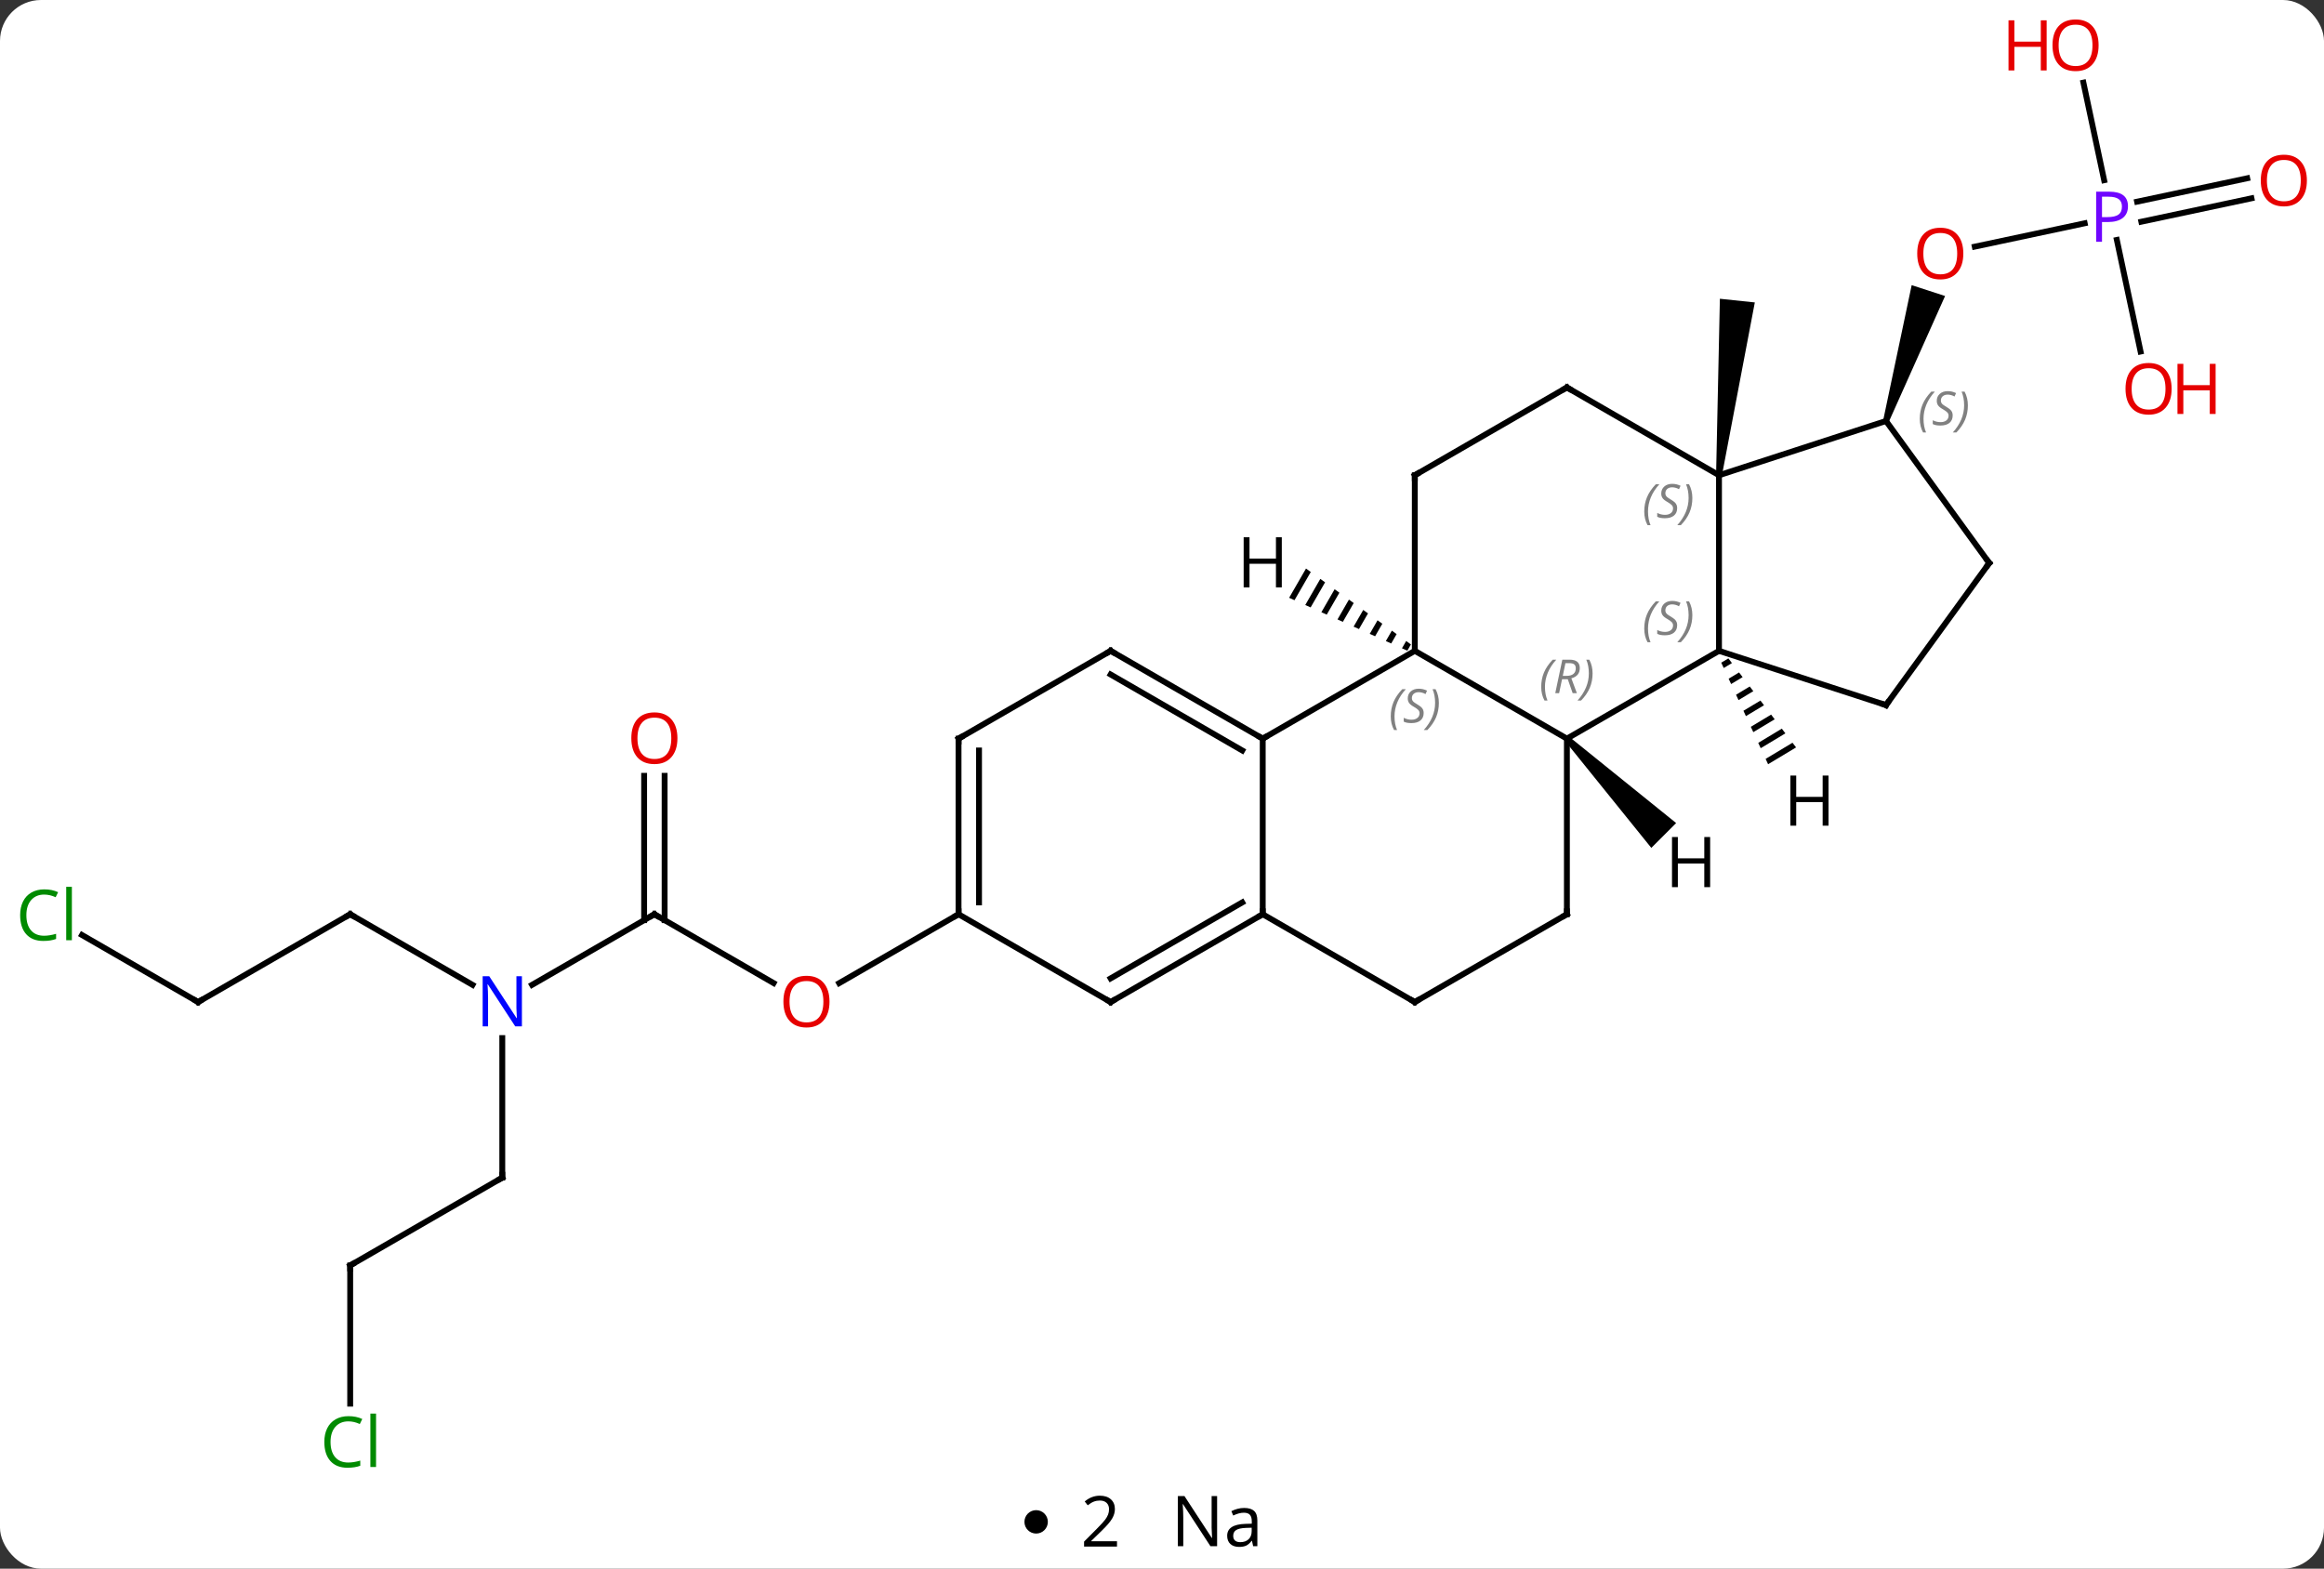 <svg width="397" viewBox="0 0 397 268" style="fill-opacity:1; color-rendering:auto; color-interpolation:auto; text-rendering:auto; stroke:black; stroke-linecap:square; stroke-miterlimit:10; shape-rendering:auto; stroke-opacity:1; fill:black; stroke-dasharray:none; font-weight:normal; stroke-width:1; font-family:'Open Sans'; font-style:normal; stroke-linejoin:miter; font-size:12; stroke-dashoffset:0; image-rendering:auto;" height="268" class="cas-substance-image" xmlns:xlink="http://www.w3.org/1999/xlink" xmlns="http://www.w3.org/2000/svg"><rect x="0" y="0" width="397" height="268" fill="#333333" stroke="none"/><svg class="cas-substance-single-component"><rect y="0" x="0" width="397" stroke="none" ry="7" rx="7" height="268" fill="white" class="cas-substance-group"/><svg y="0" x="0" width="397" viewBox="0 0 397 253" style="fill:black;" height="253" class="cas-substance-single-component-image"><svg><g><g transform="translate(199,127)" style="text-rendering:geometricPrecision; color-rendering:optimizeQuality; color-interpolation:linearRGB; stroke-linecap:butt; image-rendering:optimizeQuality;"><path style="stroke:none;" d="M95.147 -45.755 L94.153 -45.859 L94.801 -75.959 L100.769 -75.332 Z"/><line y2="-88.853" y1="-84.863" x2="157.121" x1="138.344" style="fill:none;"/><path style="stroke:none;" d="M123.656 -54.925 L122.704 -55.234 L127.565 -78.283 L133.271 -76.429 Z"/><line y2="-93.12" y1="-89.121" x2="185.609" x1="166.798" style="fill:none;"/><line y2="-96.543" y1="-92.545" x2="184.881" x1="166.071" style="fill:none;"/><line y2="-112.885" y1="-96.21" x2="156.9" x1="160.444" style="fill:none;"/><line y2="-66.937" y1="-86.01" x2="166.666" x1="162.612" style="fill:none;"/><line y2="29.193" y1="40.952" x2="-87.216" x1="-66.85" style="fill:none;"/><line y2="29.193" y1="40.967" x2="-35.256" x1="-55.648" style="fill:none;"/><line y2="41.258" y1="29.193" x2="-108.112" x1="-87.216" style="fill:none;"/><line y2="5.545" y1="30.203" x2="-85.466" x1="-85.466" style="fill:none;"/><line y2="5.545" y1="30.203" x2="-88.966" x1="-88.966" style="fill:none;"/><line y2="29.193" y1="41.258" x2="-139.179" x1="-118.28" style="fill:none;"/><line y2="74.193" y1="50.349" x2="-113.196" x1="-113.196" style="fill:none;"/><line y2="44.193" y1="29.193" x2="-165.159" x1="-139.179" style="fill:none;"/><line y2="89.193" y1="74.193" x2="-139.179" x1="-113.196" style="fill:none;"/><line y2="32.744" y1="44.193" x2="-184.989" x1="-165.159" style="fill:none;"/><line y2="112.807" y1="89.193" x2="-139.179" x1="-139.179" style="fill:none;"/><line y2="-0.807" y1="-15.807" x2="68.667" x1="94.65" style="fill:none;"/><line y2="-45.807" y1="-15.807" x2="94.65" x1="94.65" style="fill:none;"/><line y2="-6.537" y1="-15.807" x2="123.18" x1="94.65" style="fill:none;"/><line y2="-15.807" y1="-0.807" x2="42.687" x1="68.667" style="fill:none;"/><line y2="29.193" y1="-0.807" x2="68.667" x1="68.667" style="fill:none;"/><line y2="-55.08" y1="-45.807" x2="123.18" x1="94.65" style="fill:none;"/><line y2="-60.807" y1="-45.807" x2="68.667" x1="94.65" style="fill:none;"/><line y2="-30.807" y1="-6.537" x2="140.814" x1="123.18" style="fill:none;"/><line y2="-0.807" y1="-15.807" x2="16.707" x1="42.687" style="fill:none;"/><line y2="-45.807" y1="-15.807" x2="42.687" x1="42.687" style="fill:none;"/><line y2="44.193" y1="29.193" x2="42.687" x1="68.667" style="fill:none;"/><line y2="-30.807" y1="-55.08" x2="140.814" x1="123.18" style="fill:none;"/><line y2="-45.807" y1="-60.807" x2="42.687" x1="68.667" style="fill:none;"/><line y2="29.193" y1="-0.807" x2="16.707" x1="16.707" style="fill:none;"/><line y2="-15.807" y1="-0.807" x2="-9.273" x1="16.707" style="fill:none;"/><line y2="-11.765" y1="1.214" x2="-9.273" x1="13.207" style="fill:none;"/><line y2="29.193" y1="44.193" x2="16.707" x1="42.687" style="fill:none;"/><line y2="44.193" y1="29.193" x2="-9.273" x1="16.707" style="fill:none;"/><line y2="40.151" y1="27.172" x2="-9.273" x1="13.207" style="fill:none;"/><line y2="-0.807" y1="-15.807" x2="-35.256" x1="-9.273" style="fill:none;"/><line y2="29.193" y1="44.193" x2="-35.256" x1="-9.273" style="fill:none;"/><line y2="29.193" y1="-0.807" x2="-35.256" x1="-35.256" style="fill:none;"/><line y2="27.172" y1="1.214" x2="-31.756" x1="-31.756" style="fill:none;"/><path style="stroke:none;" d="M96.252 -14.521 L95.034 -13.788 L95.455 -12.875 L96.861 -13.72 L96.252 -14.521 ZM98.078 -12.119 L96.297 -11.048 L96.719 -10.135 L98.687 -11.318 L98.687 -11.318 L98.078 -12.119 ZM99.904 -9.717 L97.561 -8.308 L97.982 -7.395 L100.512 -8.917 L99.904 -9.717 ZM101.73 -7.315 L98.825 -5.568 L99.246 -4.655 L102.338 -6.515 L101.73 -7.315 ZM103.555 -4.914 L100.088 -2.828 L100.509 -1.915 L104.164 -4.113 L103.555 -4.914 ZM105.381 -2.512 L101.352 -0.088 L101.773 0.825 L105.99 -1.711 L105.381 -2.512 ZM107.207 -0.11 L102.615 2.651 L102.615 2.651 L103.037 3.565 L107.816 0.69 L107.207 -0.11 Z"/><path style="stroke:none;" d="M68.313 -0.453 L69.021 -1.161 L87.329 13.613 L83.087 17.855 Z"/><path style="stroke:none;" d="M24.101 -29.87 L21.218 -24.871 L22.136 -24.46 L22.136 -24.46 L24.916 -29.28 L24.916 -29.28 L24.101 -29.87 ZM26.545 -28.101 L23.972 -23.638 L24.89 -23.228 L27.36 -27.512 L27.36 -27.512 L26.545 -28.101 ZM28.989 -26.332 L26.725 -22.406 L26.725 -22.406 L27.643 -21.995 L29.804 -25.743 L28.989 -26.332 ZM31.434 -24.564 L29.479 -21.174 L30.397 -20.763 L30.397 -20.763 L32.248 -23.974 L32.248 -23.974 L31.434 -24.564 ZM33.878 -22.795 L32.232 -19.941 L33.15 -19.53 L34.693 -22.206 L33.878 -22.795 ZM36.322 -21.027 L34.986 -18.709 L35.904 -18.298 L37.137 -20.437 L36.322 -21.027 ZM38.766 -19.258 L37.739 -17.477 L38.657 -17.066 L38.657 -17.066 L39.581 -18.668 L38.766 -19.258 ZM41.211 -17.489 L40.493 -16.244 L41.41 -15.834 L41.41 -15.834 L42.025 -16.9 L42.025 -16.9 L41.211 -17.489 Z"/></g><g transform="translate(199,127)" style="fill:rgb(230,0,0); text-rendering:geometricPrecision; color-rendering:optimizeQuality; image-rendering:optimizeQuality; font-family:'Open Sans'; stroke:rgb(230,0,0); color-interpolation:linearRGB;"><path style="stroke:none;" d="M136.387 -83.68 Q136.387 -81.618 135.348 -80.438 Q134.309 -79.258 132.466 -79.258 Q130.575 -79.258 129.544 -80.422 Q128.512 -81.587 128.512 -83.696 Q128.512 -85.79 129.544 -86.938 Q130.575 -88.087 132.466 -88.087 Q134.325 -88.087 135.356 -86.915 Q136.387 -85.743 136.387 -83.68 ZM129.559 -83.68 Q129.559 -81.946 130.302 -81.04 Q131.044 -80.133 132.466 -80.133 Q133.887 -80.133 134.614 -81.032 Q135.341 -81.93 135.341 -83.68 Q135.341 -85.415 134.614 -86.305 Q133.887 -87.196 132.466 -87.196 Q131.044 -87.196 130.302 -86.297 Q129.559 -85.399 129.559 -83.68 Z"/><path style="fill:rgb(111,5,255); stroke:none;" d="M164.515 -91.769 Q164.515 -90.456 163.624 -89.761 Q162.733 -89.066 161.093 -89.066 L160.077 -89.066 L160.077 -85.691 L159.077 -85.691 L159.077 -94.253 L161.312 -94.253 Q164.515 -94.253 164.515 -91.769 ZM160.077 -89.909 L160.983 -89.909 Q162.296 -89.909 162.89 -90.339 Q163.483 -90.769 163.483 -91.722 Q163.483 -92.566 162.929 -92.98 Q162.374 -93.394 161.187 -93.394 L160.077 -93.394 L160.077 -89.909 Z"/><path style="stroke:none;" d="M195.077 -96.154 Q195.077 -94.092 194.037 -92.912 Q192.998 -91.732 191.155 -91.732 Q189.264 -91.732 188.233 -92.897 Q187.202 -94.061 187.202 -96.17 Q187.202 -98.264 188.233 -99.412 Q189.264 -100.561 191.155 -100.561 Q193.014 -100.561 194.045 -99.389 Q195.077 -98.217 195.077 -96.154 ZM188.248 -96.154 Q188.248 -94.42 188.991 -93.514 Q189.733 -92.607 191.155 -92.607 Q192.577 -92.607 193.303 -93.506 Q194.03 -94.404 194.03 -96.154 Q194.03 -97.889 193.303 -98.779 Q192.577 -99.67 191.155 -99.67 Q189.733 -99.67 188.991 -98.772 Q188.248 -97.873 188.248 -96.154 Z"/><path style="stroke:none;" d="M159.496 -119.263 Q159.496 -117.201 158.457 -116.021 Q157.418 -114.841 155.575 -114.841 Q153.684 -114.841 152.653 -116.005 Q151.621 -117.17 151.621 -119.279 Q151.621 -121.373 152.653 -122.521 Q153.684 -123.67 155.575 -123.67 Q157.434 -123.67 158.465 -122.498 Q159.496 -121.326 159.496 -119.263 ZM152.668 -119.263 Q152.668 -117.529 153.411 -116.623 Q154.153 -115.716 155.575 -115.716 Q156.996 -115.716 157.723 -116.615 Q158.45 -117.513 158.45 -119.263 Q158.45 -120.998 157.723 -121.888 Q156.996 -122.779 155.575 -122.779 Q154.153 -122.779 153.411 -121.88 Q152.668 -120.982 152.668 -119.263 Z"/><path style="stroke:none;" d="M150.621 -114.966 L149.621 -114.966 L149.621 -118.998 L145.106 -118.998 L145.106 -114.966 L144.106 -114.966 L144.106 -123.529 L145.106 -123.529 L145.106 -119.888 L149.621 -119.888 L149.621 -123.529 L150.621 -123.529 L150.621 -114.966 Z"/><path style="stroke:none;" d="M171.97 -60.574 Q171.97 -58.512 170.931 -57.332 Q169.892 -56.152 168.049 -56.152 Q166.158 -56.152 165.127 -57.316 Q164.095 -58.481 164.095 -60.59 Q164.095 -62.684 165.127 -63.832 Q166.158 -64.981 168.049 -64.981 Q169.908 -64.981 170.939 -63.809 Q171.97 -62.637 171.97 -60.574 ZM165.142 -60.574 Q165.142 -58.84 165.885 -57.934 Q166.627 -57.027 168.049 -57.027 Q169.47 -57.027 170.197 -57.926 Q170.924 -58.824 170.924 -60.574 Q170.924 -62.309 170.197 -63.199 Q169.47 -64.09 168.049 -64.09 Q166.627 -64.09 165.885 -63.191 Q165.142 -62.293 165.142 -60.574 Z"/><path style="stroke:none;" d="M179.486 -56.277 L178.486 -56.277 L178.486 -60.309 L173.97 -60.309 L173.97 -56.277 L172.97 -56.277 L172.97 -64.84 L173.97 -64.84 L173.97 -61.199 L178.486 -61.199 L178.486 -64.84 L179.486 -64.84 L179.486 -56.277 Z"/><path style="stroke:none;" d="M-57.298 44.123 Q-57.298 46.185 -58.338 47.365 Q-59.377 48.545 -61.22 48.545 Q-63.111 48.545 -64.142 47.38 Q-65.174 46.216 -65.174 44.107 Q-65.174 42.013 -64.142 40.865 Q-63.111 39.716 -61.22 39.716 Q-59.361 39.716 -58.33 40.888 Q-57.298 42.06 -57.298 44.123 ZM-64.127 44.123 Q-64.127 45.857 -63.384 46.763 Q-62.642 47.67 -61.22 47.67 Q-59.798 47.67 -59.072 46.771 Q-58.345 45.873 -58.345 44.123 Q-58.345 42.388 -59.072 41.498 Q-59.798 40.607 -61.22 40.607 Q-62.642 40.607 -63.384 41.505 Q-64.127 42.404 -64.127 44.123 Z"/></g><g transform="translate(199,127)" style="stroke-linecap:butt; text-rendering:geometricPrecision; color-rendering:optimizeQuality; image-rendering:optimizeQuality; font-family:'Open Sans'; color-interpolation:linearRGB; stroke-miterlimit:5;"><path style="fill:none;" d="M-86.783 29.443 L-87.216 29.193 L-87.649 29.443"/><path style="fill:rgb(0,5,255); stroke:none;" d="M-109.844 48.349 L-110.985 48.349 L-115.673 41.162 L-115.719 41.162 Q-115.626 42.427 -115.626 43.474 L-115.626 48.349 L-116.548 48.349 L-116.548 39.787 L-115.423 39.787 L-110.751 46.943 L-110.704 46.943 Q-110.704 46.787 -110.751 45.927 Q-110.798 45.068 -110.782 44.693 L-110.782 39.787 L-109.844 39.787 L-109.844 48.349 Z"/><path style="fill:rgb(230,0,0); stroke:none;" d="M-83.278 -0.877 Q-83.278 1.185 -84.318 2.365 Q-85.357 3.545 -87.2 3.545 Q-89.091 3.545 -90.122 2.381 Q-91.153 1.216 -91.153 -0.893 Q-91.153 -2.987 -90.122 -4.135 Q-89.091 -5.284 -87.2 -5.284 Q-85.341 -5.284 -84.31 -4.112 Q-83.278 -2.94 -83.278 -0.877 ZM-90.107 -0.877 Q-90.107 0.857 -89.364 1.763 Q-88.622 2.67 -87.2 2.67 Q-85.778 2.67 -85.052 1.771 Q-84.325 0.873 -84.325 -0.877 Q-84.325 -2.612 -85.052 -3.502 Q-85.778 -4.393 -87.2 -4.393 Q-88.622 -4.393 -89.364 -3.494 Q-90.107 -2.596 -90.107 -0.877 Z"/><path style="fill:none;" d="M-138.746 29.443 L-139.179 29.193 L-139.612 29.443"/><path style="fill:none;" d="M-113.196 73.693 L-113.196 74.193 L-113.629 74.443"/><path style="fill:none;" d="M-164.726 43.943 L-165.159 44.193 L-165.592 43.943"/><path style="fill:none;" d="M-138.746 88.943 L-139.179 89.193 L-139.179 89.693"/><path style="fill:rgb(0,138,0); stroke:none;" d="M-191.448 25.834 Q-192.854 25.834 -193.674 26.771 Q-194.494 27.709 -194.494 29.349 Q-194.494 31.021 -193.705 31.943 Q-192.916 32.865 -191.463 32.865 Q-190.557 32.865 -189.416 32.537 L-189.416 33.412 Q-190.307 33.755 -191.604 33.755 Q-193.494 33.755 -194.526 32.599 Q-195.557 31.443 -195.557 29.334 Q-195.557 28.006 -195.065 27.013 Q-194.573 26.021 -193.635 25.482 Q-192.698 24.943 -191.432 24.943 Q-190.088 24.943 -189.073 25.427 L-189.494 26.287 Q-190.479 25.834 -191.448 25.834 ZM-186.721 33.63 L-187.69 33.63 L-187.69 24.506 L-186.721 24.506 L-186.721 33.63 Z"/><path style="fill:rgb(0,138,0); stroke:none;" d="M-139.488 115.834 Q-140.894 115.834 -141.714 116.771 Q-142.535 117.709 -142.535 119.349 Q-142.535 121.021 -141.745 121.943 Q-140.956 122.865 -139.503 122.865 Q-138.597 122.865 -137.456 122.537 L-137.456 123.412 Q-138.347 123.755 -139.644 123.755 Q-141.535 123.755 -142.566 122.599 Q-143.597 121.443 -143.597 119.334 Q-143.597 118.005 -143.105 117.013 Q-142.613 116.021 -141.675 115.482 Q-140.738 114.943 -139.472 114.943 Q-138.128 114.943 -137.113 115.427 L-137.535 116.287 Q-138.519 115.834 -139.488 115.834 ZM-134.761 123.63 L-135.73 123.63 L-135.73 114.505 L-134.761 114.505 L-134.761 123.63 Z"/></g><g transform="translate(199,127)" style="stroke-linecap:butt; font-size:8.4px; fill:gray; text-rendering:geometricPrecision; image-rendering:optimizeQuality; color-rendering:optimizeQuality; font-family:'Open Sans'; font-style:italic; stroke:gray; color-interpolation:linearRGB; stroke-miterlimit:5;"><path style="stroke:none;" d="M81.881 -19.604 Q81.881 -20.932 82.35 -22.057 Q82.819 -23.182 83.85 -24.26 L84.459 -24.26 Q83.491 -23.198 83.006 -22.026 Q82.522 -20.854 82.522 -19.62 Q82.522 -18.291 82.959 -17.276 L82.444 -17.276 Q81.881 -18.307 81.881 -19.604 ZM87.504 -20.198 Q87.504 -19.37 86.957 -18.916 Q86.41 -18.463 85.41 -18.463 Q85.004 -18.463 84.691 -18.518 Q84.379 -18.573 84.098 -18.713 L84.098 -19.37 Q84.723 -19.041 85.426 -19.041 Q86.051 -19.041 86.426 -19.338 Q86.801 -19.635 86.801 -20.151 Q86.801 -20.463 86.598 -20.69 Q86.394 -20.916 85.832 -21.245 Q85.238 -21.573 85.012 -21.901 Q84.785 -22.229 84.785 -22.682 Q84.785 -23.416 85.301 -23.878 Q85.816 -24.338 86.66 -24.338 Q87.035 -24.338 87.371 -24.26 Q87.707 -24.182 88.082 -24.01 L87.816 -23.416 Q87.566 -23.573 87.246 -23.659 Q86.926 -23.745 86.66 -23.745 Q86.129 -23.745 85.809 -23.471 Q85.488 -23.198 85.488 -22.729 Q85.488 -22.526 85.559 -22.378 Q85.629 -22.229 85.769 -22.096 Q85.91 -21.963 86.332 -21.713 Q86.894 -21.37 87.098 -21.174 Q87.301 -20.979 87.402 -20.745 Q87.504 -20.51 87.504 -20.198 ZM90.098 -21.916 Q90.098 -20.588 89.622 -19.456 Q89.145 -18.323 88.13 -17.276 L87.52 -17.276 Q89.458 -19.432 89.458 -21.916 Q89.458 -23.245 89.02 -24.26 L89.536 -24.26 Q90.098 -23.198 90.098 -21.916 Z"/><path style="stroke:none;" d="M64.279 -9.643 Q64.279 -10.971 64.747 -12.096 Q65.216 -13.221 66.247 -14.299 L66.857 -14.299 Q65.888 -13.237 65.404 -12.065 Q64.919 -10.893 64.919 -9.659 Q64.919 -8.33 65.357 -7.315 L64.841 -7.315 Q64.279 -8.346 64.279 -9.643 ZM67.839 -10.955 L67.339 -8.58 L66.682 -8.58 L67.885 -14.299 L69.135 -14.299 Q70.87 -14.299 70.87 -12.862 Q70.87 -11.502 69.432 -11.112 L70.37 -8.58 L69.651 -8.58 L68.823 -10.955 L67.839 -10.955 ZM68.417 -13.705 Q68.026 -11.784 67.964 -11.534 L68.62 -11.534 Q69.37 -11.534 69.776 -11.862 Q70.182 -12.19 70.182 -12.815 Q70.182 -13.284 69.925 -13.495 Q69.667 -13.705 69.073 -13.705 L68.417 -13.705 ZM73.056 -11.955 Q73.056 -10.627 72.579 -9.495 Q72.103 -8.362 71.087 -7.315 L70.478 -7.315 Q72.415 -9.471 72.415 -11.955 Q72.415 -13.284 71.978 -14.299 L72.493 -14.299 Q73.056 -13.237 73.056 -11.955 Z"/><path style="stroke:none;" d="M81.881 -39.604 Q81.881 -40.932 82.35 -42.057 Q82.819 -43.182 83.85 -44.26 L84.459 -44.26 Q83.491 -43.197 83.006 -42.026 Q82.522 -40.854 82.522 -39.619 Q82.522 -38.291 82.959 -37.276 L82.444 -37.276 Q81.881 -38.307 81.881 -39.604 ZM87.504 -40.197 Q87.504 -39.369 86.957 -38.916 Q86.41 -38.463 85.41 -38.463 Q85.004 -38.463 84.691 -38.518 Q84.379 -38.572 84.098 -38.713 L84.098 -39.369 Q84.723 -39.041 85.426 -39.041 Q86.051 -39.041 86.426 -39.338 Q86.801 -39.635 86.801 -40.151 Q86.801 -40.463 86.598 -40.69 Q86.394 -40.916 85.832 -41.244 Q85.238 -41.572 85.012 -41.901 Q84.785 -42.229 84.785 -42.682 Q84.785 -43.416 85.301 -43.877 Q85.816 -44.338 86.66 -44.338 Q87.035 -44.338 87.371 -44.26 Q87.707 -44.182 88.082 -44.01 L87.816 -43.416 Q87.566 -43.572 87.246 -43.658 Q86.926 -43.744 86.66 -43.744 Q86.129 -43.744 85.809 -43.471 Q85.488 -43.197 85.488 -42.729 Q85.488 -42.526 85.559 -42.377 Q85.629 -42.229 85.769 -42.096 Q85.91 -41.963 86.332 -41.713 Q86.894 -41.369 87.098 -41.174 Q87.301 -40.979 87.402 -40.744 Q87.504 -40.51 87.504 -40.197 ZM90.098 -41.916 Q90.098 -40.588 89.622 -39.455 Q89.145 -38.322 88.13 -37.276 L87.52 -37.276 Q89.458 -39.432 89.458 -41.916 Q89.458 -43.244 89.02 -44.26 L89.536 -44.26 Q90.098 -43.197 90.098 -41.916 Z"/><path style="fill:none; stroke:black;" d="M122.704 -6.691 L123.18 -6.537 L123.474 -6.941"/><path style="stroke:none;" d="M38.578 -4.604 Q38.578 -5.932 39.047 -7.057 Q39.516 -8.182 40.547 -9.26 L41.157 -9.26 Q40.188 -8.198 39.703 -7.026 Q39.219 -5.854 39.219 -4.62 Q39.219 -3.291 39.657 -2.276 L39.141 -2.276 Q38.578 -3.307 38.578 -4.604 ZM44.201 -5.198 Q44.201 -4.37 43.654 -3.916 Q43.107 -3.463 42.107 -3.463 Q41.701 -3.463 41.389 -3.518 Q41.076 -3.573 40.795 -3.713 L40.795 -4.37 Q41.42 -4.041 42.123 -4.041 Q42.748 -4.041 43.123 -4.338 Q43.498 -4.635 43.498 -5.151 Q43.498 -5.463 43.295 -5.69 Q43.092 -5.916 42.529 -6.245 Q41.935 -6.573 41.709 -6.901 Q41.482 -7.229 41.482 -7.682 Q41.482 -8.416 41.998 -8.877 Q42.514 -9.338 43.357 -9.338 Q43.732 -9.338 44.068 -9.26 Q44.404 -9.182 44.779 -9.01 L44.514 -8.416 Q44.264 -8.573 43.943 -8.659 Q43.623 -8.745 43.357 -8.745 Q42.826 -8.745 42.506 -8.471 Q42.185 -8.198 42.185 -7.729 Q42.185 -7.526 42.256 -7.377 Q42.326 -7.229 42.467 -7.096 Q42.607 -6.963 43.029 -6.713 Q43.592 -6.37 43.795 -6.174 Q43.998 -5.979 44.099 -5.745 Q44.201 -5.51 44.201 -5.198 ZM46.795 -6.916 Q46.795 -5.588 46.319 -4.455 Q45.842 -3.323 44.827 -2.276 L44.217 -2.276 Q46.155 -4.432 46.155 -6.916 Q46.155 -8.245 45.717 -9.26 L46.233 -9.26 Q46.795 -8.198 46.795 -6.916 Z"/><path style="fill:none; stroke:black;" d="M68.667 28.693 L68.667 29.193 L68.234 29.443"/><path style="stroke:none;" d="M128.948 -55.441 Q128.948 -56.769 129.417 -57.894 Q129.886 -59.019 130.917 -60.097 L131.526 -60.097 Q130.558 -59.035 130.073 -57.863 Q129.589 -56.691 129.589 -55.457 Q129.589 -54.129 130.026 -53.113 L129.511 -53.113 Q128.948 -54.144 128.948 -55.441 ZM134.571 -56.035 Q134.571 -55.207 134.024 -54.754 Q133.477 -54.3 132.477 -54.3 Q132.071 -54.3 131.758 -54.355 Q131.446 -54.41 131.165 -54.55 L131.165 -55.207 Q131.79 -54.879 132.493 -54.879 Q133.118 -54.879 133.493 -55.175 Q133.868 -55.472 133.868 -55.988 Q133.868 -56.3 133.665 -56.527 Q133.462 -56.754 132.899 -57.082 Q132.305 -57.41 132.079 -57.738 Q131.852 -58.066 131.852 -58.519 Q131.852 -59.254 132.368 -59.715 Q132.883 -60.175 133.727 -60.175 Q134.102 -60.175 134.438 -60.097 Q134.774 -60.019 135.149 -59.847 L134.883 -59.254 Q134.633 -59.41 134.313 -59.496 Q133.993 -59.582 133.727 -59.582 Q133.196 -59.582 132.876 -59.308 Q132.555 -59.035 132.555 -58.566 Q132.555 -58.363 132.626 -58.215 Q132.696 -58.066 132.837 -57.933 Q132.977 -57.8 133.399 -57.55 Q133.962 -57.207 134.165 -57.011 Q134.368 -56.816 134.469 -56.582 Q134.571 -56.347 134.571 -56.035 ZM137.165 -57.754 Q137.165 -56.425 136.689 -55.293 Q136.212 -54.16 135.197 -53.113 L134.587 -53.113 Q136.525 -55.269 136.525 -57.754 Q136.525 -59.082 136.087 -60.097 L136.603 -60.097 Q137.165 -59.035 137.165 -57.754 Z"/><path style="fill:none; stroke:black;" d="M69.1 -60.557 L68.667 -60.807 L68.234 -60.557"/><path style="fill:none; stroke:black;" d="M140.52 -30.402 L140.814 -30.807 L140.52 -31.212"/><path style="fill:none; stroke:black;" d="M16.274 -1.057 L16.707 -0.807 L17.14 -1.057"/><path style="fill:none; stroke:black;" d="M42.687 -45.307 L42.687 -45.807 L43.12 -46.057"/><path style="fill:none; stroke:black;" d="M43.12 43.943 L42.687 44.193 L42.254 43.943"/><path style="fill:none; stroke:black;" d="M16.274 29.443 L16.707 29.193 L16.707 28.693"/><path style="fill:none; stroke:black;" d="M-8.84 -15.557 L-9.273 -15.807 L-9.706 -15.557"/><path style="fill:none; stroke:black;" d="M-8.84 43.943 L-9.273 44.193 L-9.706 43.943"/><path style="fill:none; stroke:black;" d="M-34.823 -1.057 L-35.256 -0.807 L-35.256 -0.307"/><path style="fill:none; stroke:black;" d="M-35.256 28.693 L-35.256 29.193 L-35.689 29.443"/></g><g transform="translate(199,127)" style="stroke-linecap:butt; text-rendering:geometricPrecision; color-rendering:optimizeQuality; image-rendering:optimizeQuality; font-family:'Open Sans'; color-interpolation:linearRGB; stroke-miterlimit:5;"><path style="stroke:none;" d="M113.358 14.062 L112.358 14.062 L112.358 10.031 L107.842 10.031 L107.842 14.062 L106.842 14.062 L106.842 5.5 L107.842 5.5 L107.842 9.14 L112.358 9.14 L112.358 5.5 L113.358 5.5 L113.358 14.062 Z"/><path style="stroke:none;" d="M93.138 24.562 L92.138 24.562 L92.138 20.531 L87.622 20.531 L87.622 24.562 L86.622 24.562 L86.622 16 L87.622 16 L87.622 19.64 L92.138 19.64 L92.138 16 L93.138 16 L93.138 24.562 Z"/><path style="stroke:none;" d="M19.965 -26.651 L18.965 -26.651 L18.965 -30.682 L14.449 -30.682 L14.449 -26.651 L13.449 -26.651 L13.449 -35.213 L14.449 -35.213 L14.449 -31.573 L18.965 -31.573 L18.965 -35.213 L19.965 -35.213 L19.965 -26.651 Z"/></g></g></svg></svg><svg y="253" x="175" class="cas-substance-saf"><svg y="5" x="0" width="4" style="fill:black;" height="4" class="cas-substance-saf-dot"><circle stroke="none" r="2" fill="black" cy="2" cx="2"/></svg><svg y="0" x="7" width="12" style="fill:black;" height="15" class="cas-substance-saf-coefficient"><svg><g><g transform="translate(6,7)" style="text-rendering:geometricPrecision; font-family:'Open Sans'; color-interpolation:linearRGB; color-rendering:optimizeQuality; image-rendering:optimizeQuality;"><path style="stroke:none;" d="M2.812 4.219 L-2.812 4.219 L-2.812 3.375 L-0.562 1.109 Q0.469 0.062 0.797 -0.383 Q1.125 -0.828 1.289 -1.25 Q1.453 -1.672 1.453 -2.156 Q1.453 -2.844 1.039 -3.242 Q0.625 -3.641 -0.125 -3.641 Q-0.656 -3.641 -1.133 -3.461 Q-1.609 -3.281 -2.188 -2.828 L-2.703 -3.484 Q-1.531 -4.469 -0.125 -4.469 Q1.078 -4.469 1.766 -3.852 Q2.453 -3.234 2.453 -2.188 Q2.453 -1.375 1.992 -0.578 Q1.531 0.219 0.281 1.438 L-1.594 3.266 L-1.594 3.312 L2.812 3.312 L2.812 4.219 Z"/></g></g></svg></svg><svg y="0" x="23" width="20" style="fill:black;" height="15" class="cas-substance-saf-image"><svg><g><g transform="translate(10,7)" style="text-rendering:geometricPrecision; font-family:'Open Sans'; color-interpolation:linearRGB; color-rendering:optimizeQuality; image-rendering:optimizeQuality;"><path style="stroke:none;" d="M-0.086 4.156 L-1.227 4.156 L-5.914 -3.031 L-5.961 -3.031 Q-5.867 -1.766 -5.867 -0.719 L-5.867 4.156 L-6.789 4.156 L-6.789 -4.406 L-5.664 -4.406 L-0.992 2.75 L-0.945 2.75 Q-0.945 2.594 -0.992 1.734 Q-1.039 0.875 -1.023 0.5 L-1.023 -4.406 L-0.086 -4.406 L-0.086 4.156 ZM6.07 4.156 L5.867 3.234 L5.82 3.234 Q5.352 3.844 4.875 4.062 Q4.398 4.281 3.68 4.281 Q2.727 4.281 2.18 3.781 Q1.633 3.281 1.633 2.375 Q1.633 0.438 4.742 0.344 L5.836 0.312 L5.836 -0.094 Q5.836 -0.844 5.516 -1.203 Q5.195 -1.562 4.477 -1.562 Q3.664 -1.562 2.664 -1.078 L2.352 -1.828 Q2.836 -2.078 3.398 -2.227 Q3.961 -2.375 4.539 -2.375 Q5.68 -2.375 6.234 -1.867 Q6.789 -1.359 6.789 -0.234 L6.789 4.156 L6.07 4.156 ZM3.867 3.469 Q4.773 3.469 5.297 2.969 Q5.82 2.469 5.82 1.578 L5.82 1 L4.836 1.031 Q3.68 1.078 3.172 1.398 Q2.664 1.719 2.664 2.391 Q2.664 2.922 2.977 3.195 Q3.289 3.469 3.867 3.469 Z"/></g></g></svg></svg></svg></svg></svg>